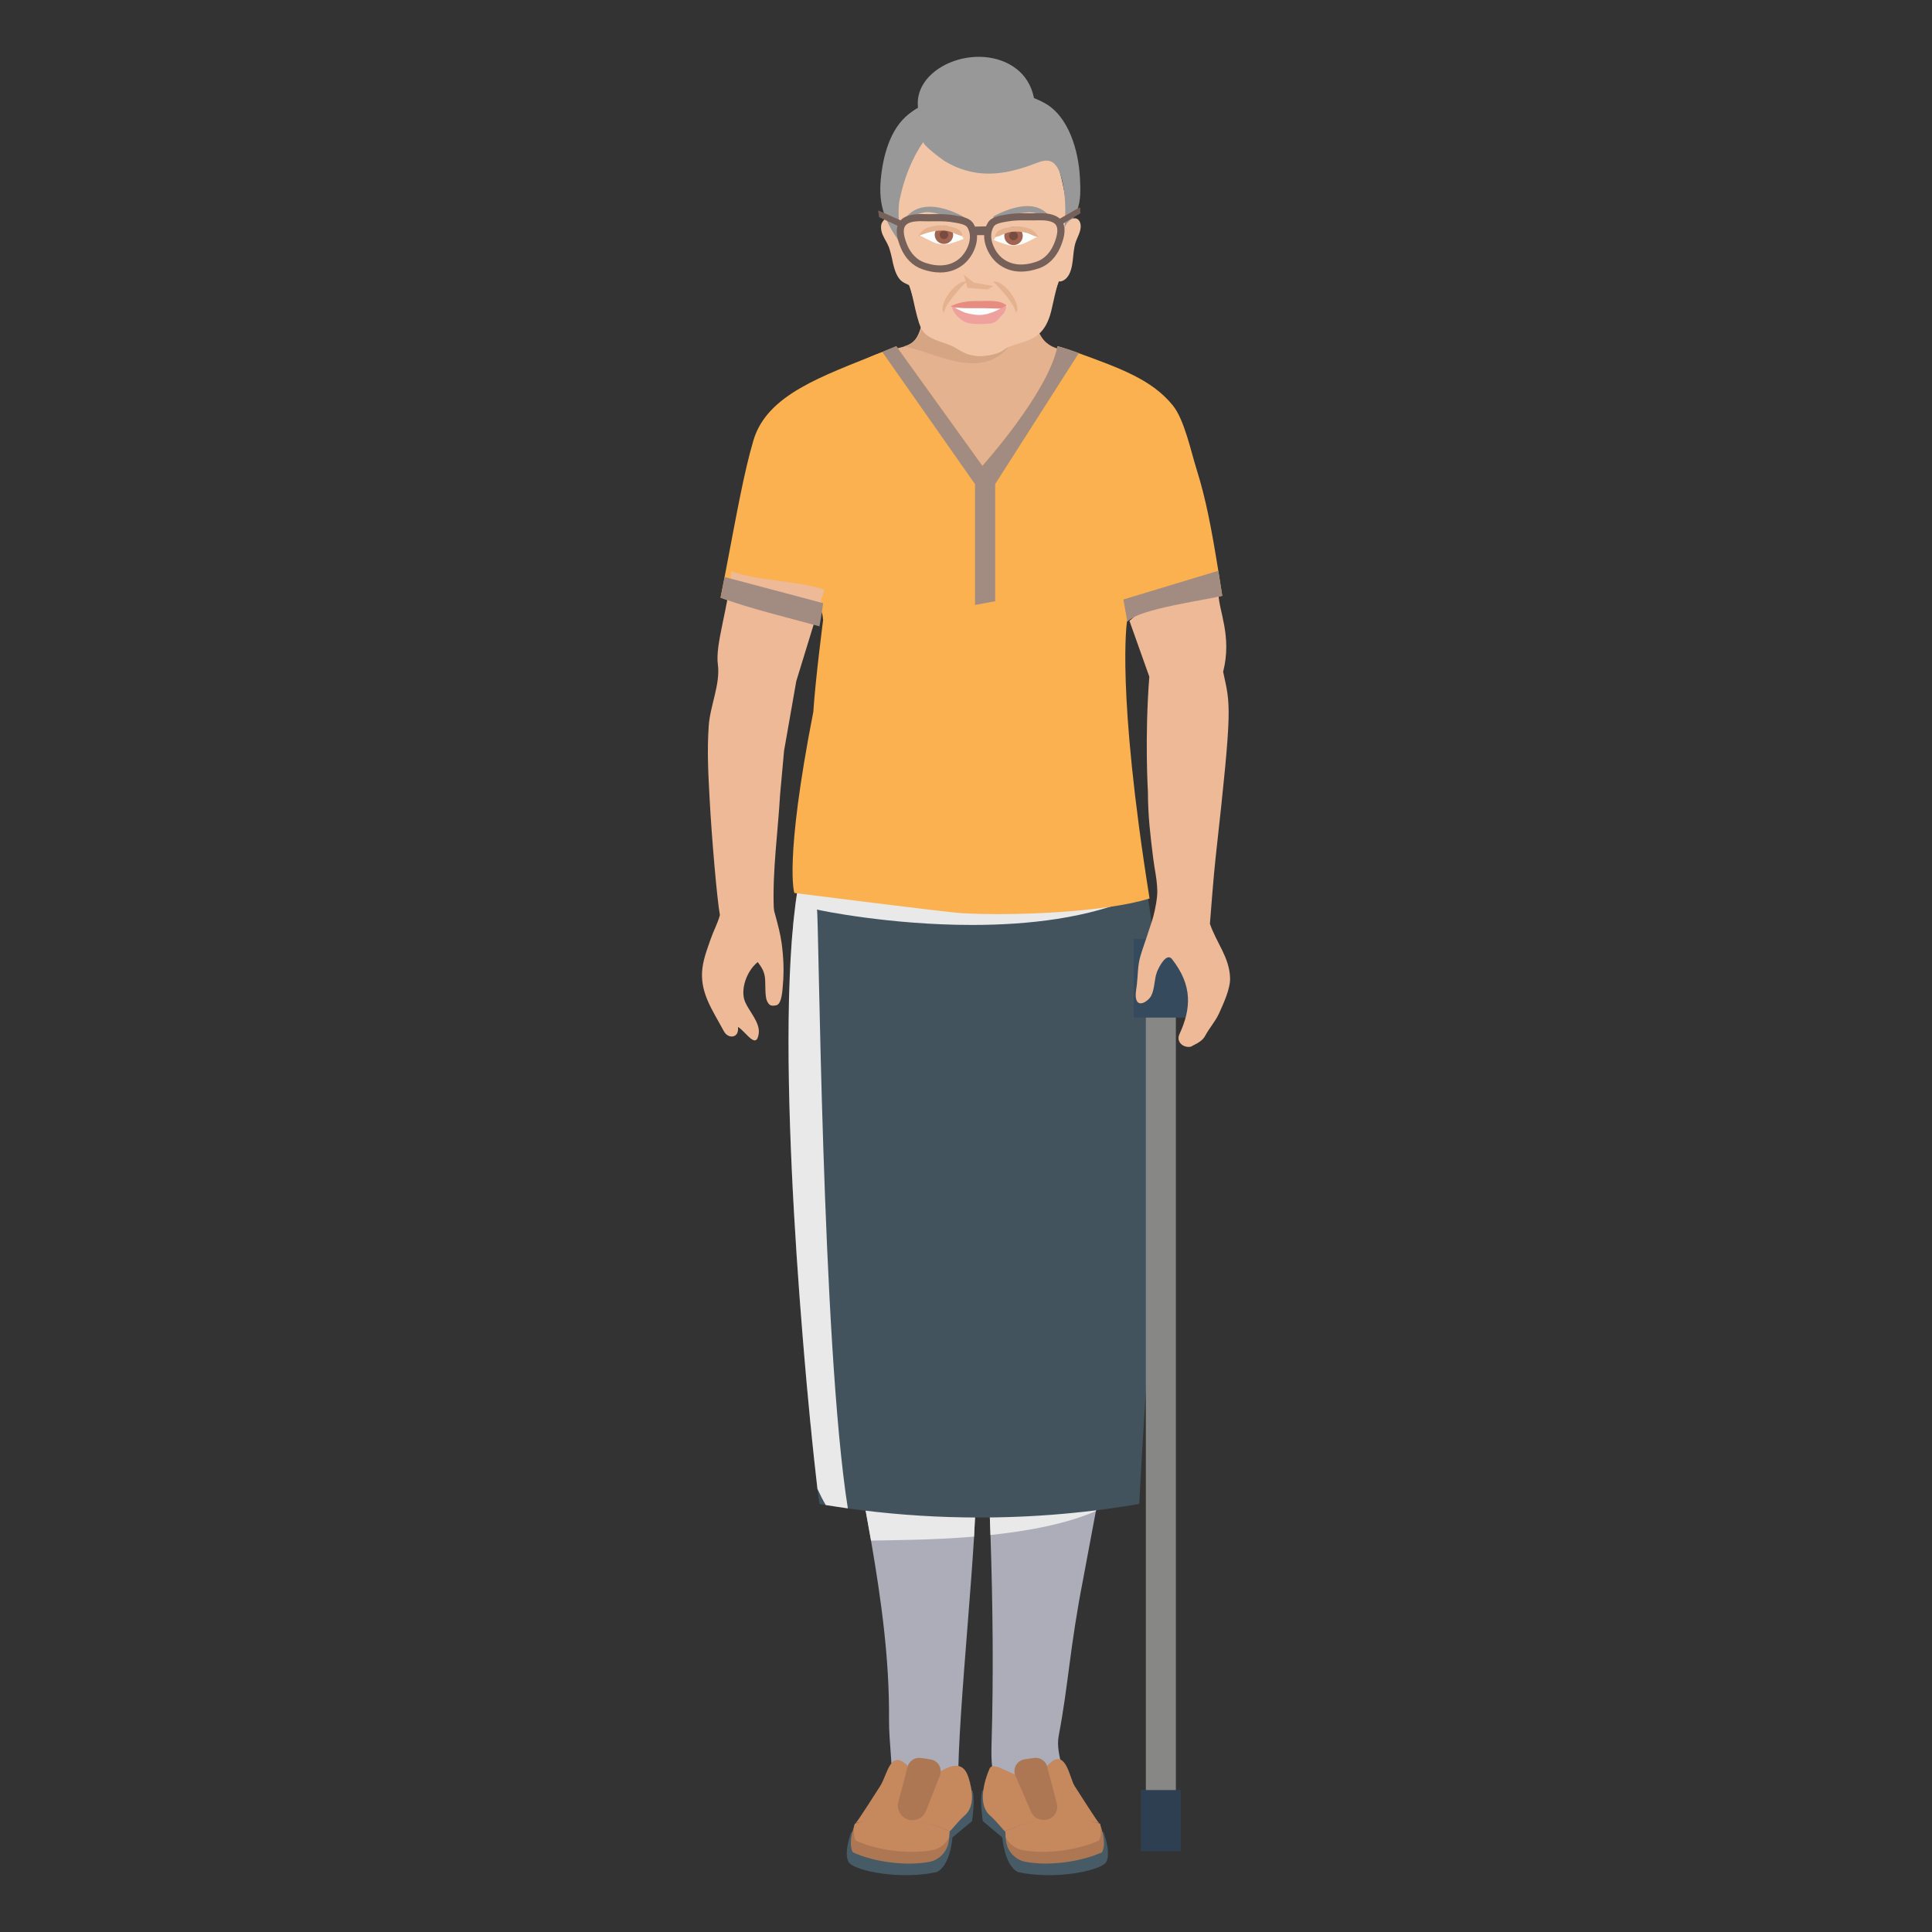 <?xml version="1.0" encoding="utf-8"?>
<!-- Generator: Adobe Illustrator 16.0.0, SVG Export Plug-In . SVG Version: 6.00 Build 0)  -->
<!DOCTYPE svg PUBLIC "-//W3C//DTD SVG 1.1//EN" "http://www.w3.org/Graphics/SVG/1.1/DTD/svg11.dtd">
<svg version="1.1" id="Layer_1" xmlns="http://www.w3.org/2000/svg" xmlns:xlink="http://www.w3.org/1999/xlink" x="0px" y="0px"
	 width="85px" height="85px" viewBox="0 0 85 85" enable-background="new 0 0 85 85" xml:space="preserve">
<rect x="0" y="0" width="85" height="85" fill="#333333" stroke="none"/>
<g>
	<path fill="#ACADB8" d="M42.842,64.596c-0.738-1.994-3.59-1.021-5.338-1.33c0.176,1.009,0.363,2.009,0.547,3.007l0.271,1.508
		c0.449,2.612,0.814,5.22,0.791,7.891c-0.006,0.982,0.191,2.11,0.162,4.079h3.119c-0.643,0,0.193-7.682,0.461-12.144
		c0.062-1.115,0.092-2.027,0.057-2.567C42.899,64.838,42.877,64.686,42.842,64.596L42.842,64.596z M43.483,65.012
		c0.035,0.834,0.066,1.68,0.094,2.522c0.104,3.097,0.135,6.23,0.047,9.208c-0.051,1.774,0.277,1.337,0.484,2.899l3.344,0.106
		c-0.014-0.232-0.443-0.605-0.443-0.646c-0.012-0.877-0.594-1.875-0.43-2.734c0.43-2.256,0.484-3.866,1.072-6.876
		c0.055-0.273,0.291-1.581,0.564-3.012c0.086-0.448,0.178-0.909,0.264-1.352c0.307-1.544,0.6-2.893,0.688-2.896
		c-1.982,0.064-3.83,0.059-5.811,0.118C43.401,63.227,43.448,64.117,43.483,65.012L43.483,65.012z"/>
	<path fill="#E9E9EA" d="M38.051,66.272l0.27,1.508c0.957-0.021,2.674-0.021,4.533-0.174c0.062-1.115,0.094-2.027,0.059-2.567
		C40.112,65.196,38.719,65.72,38.051,66.272L38.051,66.272z M43.483,65.012c0.035,0.834,0.066,1.68,0.094,2.522
		c1.641-0.174,3.324-0.482,4.639-1.053c0.088-0.448,0.178-0.909,0.266-1.352C46.476,64.993,44.829,64.964,43.483,65.012z"/>
	<path fill="#E5B28F" d="M45.456,13.729c-0.049-0.181-0.086-0.367-0.127-0.551c-0.074-0.348,0.393-1.93,0.186-2.175
		c-0.17-0.203-0.822-0.081-1.434,0.052c-0.447,0.101-0.877,0.203-1.08,0.185l-2.258,0.086c0.002,0,0,0.146-0.008,0.366
		c-0.086,4.986-0.707,2.709-3.285,4.494c-0.203,0.14,1.523,2.327,1.633,2.481c0.484,0.66,1.025,1.057,1.719,1.459
		c0.766,0.445,1.008,1.663,1.344,2.449c0.113,0.264,0.225,0.531,0.408,0.753c0.182,0.22,0.441,0.393,0.729,0.406
		c0.535,0.02,0.92-0.503,1.154-0.989c0.211-0.451,0.377-0.923,0.494-1.408c0.092-0.371,0.105-0.795,0.338-1.115
		c0.578-0.786,2.135-0.95,3.055-4.158l-2.006-0.807C45.688,14.954,45.614,14.365,45.456,13.729L45.456,13.729z"/>
	<path fill="#D6A584" d="M44.358,12.245c-0.355-0.332-0.729-0.594-1.111-0.79c-0.448,0.101-0.875,0.203-1.079,0.185l-1.422,0.055
		c-0.012,0.738-0.061,2.346-0.105,2.52c-0.078,0.293-0.197,0.586-0.418,0.792c-0.123,0.113-0.281,0.185-0.461,0.235
		c1.496,0.231,4.145,2.113,5.258-1.201C45.413,12.868,44.433,12.31,44.358,12.245z"/>
	<path fill="#43535E" d="M50.382,38.819H35.145c-0.055,0.305-0.102,0.61-0.143,0.918c-0.025,0.192-0.049,0.393-0.07,0.599
		c-0.01,0.1-0.023,0.203-0.033,0.306c-0.01,0.101-0.018,0.2-0.025,0.301c-0.006,0.048-0.01,0.094-0.014,0.142
		c-0.01,0.116-0.02,0.232-0.029,0.351c-0.035,0.475-0.061,0.971-0.084,1.482c-0.01,0.229-0.016,0.464-0.025,0.702
		c-0.002,0.119-0.006,0.238-0.01,0.356c-0.113,4.603,0.229,10.32,0.6,14.812c0.029,0.325,0.055,0.646,0.08,0.958
		c0.037,0.416,0.072,0.818,0.105,1.205c0.049,0.546,0.1,1.091,0.154,1.637c0.01,0.083,0.021,0.167,0.027,0.248l0.047,0.479
		c0.033,0.307,0.061,0.598,0.09,0.864c0.014,0.136,0.029,0.261,0.043,0.383c0.012,0.122,0.025,0.241,0.039,0.353
		c0.012,0.109,0.021,0.215,0.035,0.312c0.01,0.102,0.021,0.19,0.031,0.277c0.039,0.312,0.068,0.537,0.088,0.663
		c0.094,0.017,0.188,0.032,0.279,0.049c0.316,0.048,0.639,0.1,0.971,0.146c1.686,0.237,3.385,0.369,5.088,0.396
		c2.59,0.045,5.178-0.153,7.731-0.59c0.277-5.223,0.598-9.159,0.674-11.592c0.178-5.539,0.213-11.522-0.164-14.223
		C50.55,39.75,50.466,39.247,50.382,38.819L50.382,38.819z"/>
	<path fill="#E9E9EA" d="M35.145,38.819c-0.055,0.305-0.102,0.61-0.143,0.918c-0.025,0.192-0.049,0.393-0.07,0.599
		c-0.01,0.1-0.023,0.203-0.033,0.306c-0.01,0.101-0.018,0.2-0.025,0.301c-0.006,0.048-0.01,0.094-0.014,0.142
		c-0.01,0.116-0.02,0.232-0.029,0.351c-0.035,0.475-0.061,0.971-0.084,1.482c-0.01,0.229-0.016,0.464-0.025,0.702
		c-0.002,0.119-0.006,0.238-0.01,0.356c-0.109,4.605,0.232,10.317,0.6,14.812c0.029,0.325,0.055,0.646,0.08,0.958
		c0.037,0.416,0.072,0.818,0.105,1.205c0.057,0.584,0.107,1.13,0.154,1.637c0.01,0.083,0.021,0.167,0.027,0.248l0.047,0.479
		c0.033,0.307,0.061,0.598,0.09,0.864c0.014,0.136,0.029,0.261,0.043,0.383c0.012,0.122,0.025,0.241,0.039,0.353
		c0.012,0.109,0.021,0.215,0.035,0.312c0.01,0.102,0.021,0.19,0.031,0.277c0.123,0.268,0.246,0.506,0.367,0.712
		c0.316,0.048,0.639,0.1,0.971,0.146c-1.154-7.294-1.273-26.277-1.359-26.346c0.096,0.032,3.199,0.678,6.826,0.678
		c2.446,0,5.133-0.293,7.299-1.267c-0.818-0.264-1.76-0.461-2.762-0.605H35.145L35.145,38.819z"/>
	<path fill="#FBB14F" d="M49.593,27.336c0.59-0.558,3.316-0.909,4.182-1.122c-0.061-0.393-0.119-0.757-0.174-1.102
		c-0.311-1.92-0.549-3.164-0.953-4.456c-0.25-0.783-0.535-2.186-1.049-2.819c-0.914-1.138-2.35-1.646-4.133-2.297
		c-0.018-0.006-0.033-0.013-0.049-0.02c-0.5-0.184-0.881-0.289-0.893-0.289c-0.402,2.042-3.303,5.264-3.303,5.264l-3.788-5.264
		c-0.205,0.087-0.412,0.171-0.615,0.254c-2.639,1.065-5.066,1.865-5.668,3.882c-0.43,1.457-0.74,3.245-1.271,6.019
		c-0.059,0.29-0.115,0.593-0.178,0.909c1.279,0.478,2.508,0.667,3.867,1.047c0.1-0.566,0.6-0.949,0.645-0.054
		c0,0-0.332,2.539-0.43,4.027c-1.295,6.628-0.834,7.973-0.834,7.973s6.639,0.841,7.33,0.886c2.211,0.135,6.352-0.032,8.297-0.645
		c-1.473-9.215-0.992-12.188-0.992-12.188C49.589,27.339,49.589,27.339,49.593,27.336z"/>
	<path fill="#465B65" d="M48.481,80.581c-0.633-0.266-5.162-2.153-5.27-1.778c-0.115,0.401,0.029,1.32,0.029,1.32l0.859,0.719
		c0,0,0.088,1.235,0.689,1.521c1.553,0.346,3.506-0.027,3.852-0.401c0.285-0.374-0.088-1.351-0.088-1.351
		S48.53,80.601,48.481,80.581L48.481,80.581z"/>
	<path fill="#AE7754" d="M48.392,80.237c-1.396-0.445-2.854-0.26-4.174,0.331c0.004,0,0.01,0.003,0.01,0.003s0.016,0.1,0.021,0.281
		c0.002,0.012,0.002,0.024,0.002,0.038c0.02,0.504,0.381,0.936,0.877,1.024c0.979,0.183,2.373,0.023,3.354-0.42
		c0.162-0.293,0.08-0.763-0.068-1.197C48.405,80.278,48.399,80.256,48.392,80.237z"/>
	<path fill="#C6885D" d="M48.392,80.237c-1.396-0.445-2.854-0.26-4.174,0.331c0.004,0,0.01,0.003,0.01,0.003s0.016,0.1,0.021,0.281
		c0.15,0.276,0.42,0.487,0.746,0.546c0.98,0.183,2.375,0.023,3.355-0.422c0.098-0.175,0.105-0.42,0.061-0.679
		C48.405,80.278,48.399,80.256,48.392,80.237z"/>
	<path fill="#C6885D" d="M47.276,78.572c-0.213-0.337-0.367-1.561-1.012-1.062c-0.113,0.087-0.201,0.2-0.309,0.295
		c-0.277,0.252-0.672,0.372-1.043,0.316c-0.238-0.035-0.463-0.137-0.682-0.237c-0.111-0.052-0.58-0.309-0.684-0.089
		c0,0.001-0.7,1.477,0.021,2.09c0.25,0.213,0.602,0.666,0.646,0.685c0.59-0.262,1.174-0.424,1.762-0.496
		c0.23-0.027,0.463-0.043,0.693-0.047c0.555-0.007,1.115,0.059,1.691,0.187C48.315,80.203,47.382,78.737,47.276,78.572z"/>
	<path fill="#AE7754" d="M46.071,77.724c-0.062-0.243-0.293-0.408-0.543-0.384c-0.158,0.018-0.314,0.039-0.473,0.068
		c-0.326,0.06-0.512,0.408-0.381,0.714l0.693,1.596c0.084,0.194,0.268,0.325,0.479,0.346c0.02,0.002,0.035,0.002,0.053,0.003
		c0.393,0.025,0.695-0.337,0.596-0.718C46.362,78.834,46.183,78.151,46.071,77.724L46.071,77.724z"/>
	<path fill="#465B65" d="M37.522,80.581c-0.047,0.021-0.072,0.03-0.072,0.03s-0.375,0.977-0.088,1.351
		c0.346,0.374,2.299,0.747,3.852,0.401c0.604-0.286,0.689-1.521,0.689-1.521l0.861-0.719c0,0,0.143-0.919,0.027-1.32
		C42.684,78.427,38.155,80.315,37.522,80.581L37.522,80.581z"/>
	<path fill="#AE7754" d="M37.612,80.237l-0.021,0.062c-0.148,0.436-0.23,0.904-0.068,1.197c0.979,0.444,2.375,0.603,3.354,0.42
		c0.496-0.09,0.857-0.521,0.875-1.023c0-0.015,0-0.026,0.004-0.038c0.006-0.183,0.021-0.282,0.021-0.282s0.006-0.003,0.01-0.003
		C40.467,79.978,39.008,79.792,37.612,80.237L37.612,80.237z"/>
	<path fill="#C6885D" d="M37.612,80.237l-0.021,0.062c-0.045,0.259-0.035,0.504,0.062,0.681c0.979,0.443,2.375,0.603,3.354,0.42
		c0.328-0.059,0.596-0.27,0.75-0.545c0.006-0.183,0.02-0.282,0.02-0.282s0.008-0.003,0.01-0.003
		C40.467,79.978,39.008,79.792,37.612,80.237L37.612,80.237z"/>
	<path fill="#C6885D" d="M41.364,77.947c-0.26,0.161-0.566,0.312-0.857,0.22c-0.217-0.069-0.367-0.259-0.521-0.425
		c-0.809-0.873-0.93,0.311-1.258,0.83c-0.104,0.165-1.037,1.631-1.088,1.641c1.449-0.32,2.791-0.246,4.146,0.356
		c0.047-0.019,0.396-0.472,0.646-0.685c0.477-0.405,0.346-1.15,0.182-1.674C42.401,77.535,41.948,77.584,41.364,77.947z"/>
	<path fill="#AE7754" d="M40.956,77.411c-0.156-0.03-0.312-0.054-0.473-0.07c-0.254-0.024-0.488,0.145-0.553,0.393
		c-0.107,0.41-0.273,1.048-0.406,1.551c-0.102,0.393,0.186,0.777,0.59,0.794h0.01c0.27,0.01,0.516-0.151,0.613-0.401l0.613-1.555
		C41.473,77.812,41.282,77.47,40.956,77.411z"/>
	<path fill="#F2C5A6" d="M45.208,5.11c-1.279-0.873-3.295-0.691-4.528,0.104c-1.621,1.045-1.816,2.892-1.49,4.646
		c0.164,0.887,0.461,1.803,0.795,2.664c0.164,0.421,0.408,1.466,0.699,1.819c0.332,0.404,0.744,0.569,1.18,0.824
		c0.354,0.207,0.645,0.431,1.076,0.478c0.348,0.038,0.918-0.024,1.209-0.241c0.754-0.562,1.502-1.093,1.959-1.935
		c0.719-1.318,0.982-2.835,0.803-4.322C46.763,7.925,46.308,5.858,45.208,5.11L45.208,5.11z"/>
	<path fill="#F2C5A6" d="M45.233,5.125c-1.281-0.873-3.295-0.69-4.53,0.104c-1.621,1.045-1.814,2.892-1.49,4.646
		c0.164,0.888,0.461,1.802,0.795,2.663c0.164,0.421,0.324,1.703,0.613,2.057c0.332,0.404,0.977,0.45,1.41,0.705
		c0.354,0.207,0.5,0.314,0.932,0.361c0.348,0.038,0.768-0.062,1.084-0.24c0.926-0.522,1.881-0.219,2.234-1.873
		c0.312-1.468,0.832-2.898,0.652-4.385C46.786,7.94,46.333,5.874,45.233,5.125L45.233,5.125z"/>
	<path fill="#F2C5A6" d="M39.733,11.037c-0.025-0.095-0.039-0.193-0.045-0.292c-0.041-0.204-0.066-0.418-0.09-0.631
		c-0.014-0.131-0.023-0.26-0.031-0.391c-0.076-0.07-0.16-0.117-0.258-0.139c-0.049-0.011-0.102-0.021-0.154-0.016
		c-0.131,0.016-0.275,0.072-0.344,0.224c-0.006,0.008-0.012,0.009-0.012,0.009c-0.066,0.16-0.037,0.365,0.037,0.533
		c0.006,0.007,0.008,0.023,0.016,0.031c0.064,0.152,0.16,0.287,0.225,0.439c0.031,0.062,0.053,0.131,0.07,0.192l0.002,0.008
		c0.064,0.201,0.1,0.405,0.146,0.608c0.066,0.273,0.158,0.552,0.336,0.725c0.008,0.007,0.014,0.016,0.02,0.014
		c0.062,0.059,0.125,0.09,0.191,0.123c0.074,0.032,0.373,0.186,0.445,0.193c0.008,0.007,0.016-0.036,0.021-0.037
		c-0.08-0.279-0.379-0.664-0.449-0.96C39.811,11.462,39.768,11.25,39.733,11.037z"/>
	<path fill="#989898" d="M45.267,9.067c-0.752-0.024-1.557,0.453-1.557,0.453l-0.006,0.25c0,0,1.225-0.555,1.826-0.403
		c0.678,0.149,0.777,0.335,0.777,0.335S46.021,9.093,45.267,9.067L45.267,9.067z M39.797,9.646c0,0,0.135-0.119,0.807-0.291
		c0.561-0.146,1.668,0.472,1.771,0.457l0.033-0.266c0,0-0.805-0.477-1.557-0.452C40.098,9.118,39.797,9.646,39.797,9.646z"/>
	<path fill="#E5B28F" d="M42.397,12.084l0.17,0.584l0.883,0.067l0.252-0.149l-0.854-0.151L42.397,12.084z"/>
	<path fill="#FFFFFF" d="M41.448,9.918c-0.254,0.077-0.838,0.22-1.02,0.401c-0.023,0.023,0.584,0.318,0.648,0.344
		c0.207,0.079,0.398,0.107,0.623,0.081c0.061-0.007,0.73-0.21,0.697-0.252C42.11,10.117,41.948,9.942,41.448,9.918L41.448,9.918z"/>
	<path fill="#A06451" d="M41.53,9.922c-0.223,0-0.406,0.183-0.406,0.406s0.184,0.405,0.406,0.405c0.225,0,0.406-0.182,0.406-0.405
		S41.754,9.922,41.53,9.922z"/>
	<path fill="#784B3F" d="M41.53,10.135c-0.105,0.003-0.189,0.093-0.188,0.199c0.004,0.103,0.086,0.185,0.188,0.188
		c0.107-0.004,0.191-0.094,0.188-0.201C41.715,10.22,41.633,10.14,41.53,10.135z"/>
	<path fill="#E5B28F" d="M41.516,9.919c-0.236-0.027-0.465,0.018-0.688,0.094c-0.215,0.073-0.312,0.215-0.461,0.387
		c0.402-0.168,0.799-0.289,1.242-0.25c0.266,0.022,0.477,0.201,0.723,0.229C42.377,10.033,41.741,9.946,41.516,9.919L41.516,9.919z"
		/>
	<path fill="#FFFFFF" d="M43.722,10.541c-0.033,0.043,0.639,0.246,0.699,0.253c0.225,0.025,0.414-0.002,0.623-0.081
		c0.064-0.024,0.672-0.319,0.646-0.343c-0.182-0.182-0.766-0.325-1.02-0.402C44.175,9.992,44.011,10.166,43.722,10.541z"/>
	<path fill="#A06451" d="M44.591,9.972c-0.225,0-0.406,0.182-0.406,0.406s0.182,0.406,0.406,0.406s0.406-0.182,0.406-0.406
		S44.815,9.972,44.591,9.972z"/>
	<path fill="#784B3F" d="M44.591,10.185c-0.107,0-0.193,0.088-0.193,0.194s0.086,0.192,0.193,0.192c0.105,0,0.193-0.086,0.193-0.192
		S44.696,10.185,44.591,10.185z"/>
	<path fill="#E5B28F" d="M45.296,10.063c-0.221-0.082-0.455-0.123-0.689-0.096c-0.225,0.027-0.861,0.114-0.816,0.459
		c0.246-0.029,0.457-0.207,0.723-0.229c0.225-0.02,0.441-0.01,0.662,0.05c0.17,0.046,0.357,0.198,0.535,0.162
		C45.597,10.281,45.46,10.124,45.296,10.063L45.296,10.063z"/>
	<path fill="#FFFFFF" d="M42.047,13.535l0.264,0.306l1.584,0.087l0.439-0.48C44.337,13.448,42.397,13.36,42.047,13.535z"/>
	<path fill="#E78C80" d="M43.03,13.244c-0.401-0.01-0.872,0.045-1.217,0.242c0.451,0.109,1.012,0.063,1.479,0.073l0.809,0.021
		c0.062-0.045,0.127-0.09,0.188-0.135C43.985,13.168,43.405,13.253,43.03,13.244z"/>
	<g>
		<path fill="#EFA19D" d="M42.461,13.757c-0.066-0.017-0.586-0.282-0.584-0.28c0.029,0.276,0.361,0.601,0.611,0.702
			c0.27,0.108,0.772,0.083,1.069,0.057c0.148-0.015,0.287-0.09,0.379-0.208c0.07-0.092,0.154-0.163,0.229-0.244
			c0.049-0.054,0.127-0.353,0.143-0.359c-0.408,0.216-0.771,0.433-1.248,0.433C42.872,13.856,42.639,13.805,42.461,13.757z"/>
	</g>
	<path fill="#989898" d="M45.958,4.534c-1.072-0.588-2.385-0.676-3.61-0.473c-0.848,0.143-1.689,0.426-2.359,0.951
		c-0.842,0.662-1.145,1.87-1.24,2.893c-0.102,1.119,0.186,1.846,0.816,2.721c0.031-0.586-0.094-1.26,0.012-1.827
		c0.184-0.896,0.529-1.825,1.053-2.563c-0.082,0.115,0.807,0.771,0.906,0.834c0.391,0.246,0.83,0.418,1.281,0.505
		c0.946,0.182,1.887-0.054,2.762-0.394c0.211-0.082,0.449-0.164,0.658-0.078c0.73,0.299,0.727,2.776,0.492,3.39
		c0.172-0.451,0.475-0.788,0.652-1.22c0.186-0.457,0.154-0.977,0.131-1.457C47.454,6.649,47.026,5.119,45.958,4.534L45.958,4.534z"
		/>
	<g>
		<path fill="#F2C5A6" d="M47.177,9.626c-0.076,0.031-0.16,0.098-0.242,0.204c-0.195,0.251-0.18,0.747-0.275,1.058
			c-0.113,0.363-0.248,0.726-0.266,1.109c-0.004,0.104,0.002,0.214,0.062,0.296c0.143,0.187,0.379,0.048,0.49-0.086
			c0.156-0.185,0.219-0.468,0.25-0.74c0.033-0.271,0.045-0.552,0.127-0.805c0.057-0.168,0.141-0.315,0.189-0.485
			C47.628,9.794,47.435,9.524,47.177,9.626z"/>
	</g>
	<path fill="#E5B28F" d="M41.53,13.753c0.102-0.503,1.006-1.37,1.006-1.37C41.971,12.33,41.247,13.512,41.53,13.753z M43.69,12.386
		c0,0,0.906,0.866,1.008,1.369C44.979,13.513,44.257,12.332,43.69,12.386z"/>
	<g>
		<path fill="#878785" d="M50.413,42.232h1.32V81.17h-1.32V42.232z"/>
		<path fill="#2D3F50" d="M50.194,78.755h1.758v2.694h-1.758V78.755z"/>
		<path fill="#364A5E" d="M49.876,41.304h2.395v3.466h-2.395V41.304z"/>
	</g>
	<path fill="#EDB996" d="M53.491,37.652c0.744-6.686,0.643-6.6,0.322-8.096c0.402-1.57-0.201-2.698-0.201-3.423
		c0-0.678-2.146,0.35-3.33,0.778c-0.238,0.087-0.418,0.262-0.592,0.401l0.875,2.46c-0.209,2.702-0.062,5.043-0.062,5.05
		c0.004,1.104,0.109,1.937,0.229,2.905c0.07,0.58,0.164,0.876,0.184,1.453c0.01,0.304-0.088,0.812-0.168,1.115
		c-0.061,0.232-0.152,0.478-0.221,0.696c-0.113,0.364-0.252,0.722-0.357,1.086c-0.119,0.403-0.104,0.824-0.152,1.237
		c-0.021,0.192-0.086,0.463-0.027,0.658c0.104,0.364,0.537,0.062,0.65-0.149c0.176-0.335,0.131-0.741,0.27-1.085
		c0.066-0.164,0.404-0.857,0.654-0.539c0.906,1.157,0.846,2.175,0.326,3.3c-0.141,0.299,0.1,0.554,0.393,0.561
		c0.133,0.007,0.139-0.034,0.264-0.094c0.184-0.084,0.371-0.21,0.463-0.374c0.199-0.374,0.447-0.628,0.625-1.015
		c0.191-0.423,0.498-1.077,0.482-1.55c-0.025-0.906-0.605-1.554-0.887-2.386C53.29,39.948,53.382,38.632,53.491,37.652
		L53.491,37.652z"/>
	<g>
		<path fill="#75615A" d="M42.083,9.489l-0.068-0.012c-0.27-0.05-0.531-0.057-0.773-0.057l-0.398,0.002
			c-0.078,0-0.156-0.001-0.232-0.003c-0.531-0.019-0.881,0.097-1.049,0.351c-0.168,0.256-0.146,0.629,0.07,1.14
			c0.193,0.456,0.521,0.784,0.926,0.928c0.283,0.101,0.553,0.15,0.805,0.15c0.398,0,0.75-0.125,1.045-0.371
			c0.191-0.16,0.357-0.392,0.457-0.634c0.174-0.414,0.161-0.821-0.039-1.146C42.676,9.587,42.319,9.528,42.083,9.489z
			 M42.575,10.865c-0.082,0.198-0.217,0.386-0.369,0.514c-0.395,0.331-0.926,0.386-1.545,0.166
			c-0.318-0.114-0.584-0.382-0.742-0.756c-0.166-0.396-0.201-0.688-0.098-0.845c0.094-0.142,0.322-0.213,0.682-0.213
			c0.031,0,0.062,0,0.098,0.002c0.08,0.002,0.162,0.004,0.242,0.004l0.398-0.002c0.23,0,0.475,0.006,0.717,0.051l0.074,0.013
			c0.156,0.026,0.447,0.074,0.525,0.203C42.743,10.308,42.67,10.638,42.575,10.865z"/>
		<path fill="#75615A" d="M45.673,9.381c-0.078,0.002-0.156,0.003-0.232,0.003l-0.398-0.002c-0.242,0-0.506,0.008-0.773,0.057
			L44.2,9.45c-0.234,0.039-0.592,0.098-0.74,0.35c-0.199,0.325-0.215,0.733-0.039,1.146c0.1,0.242,0.266,0.474,0.457,0.633
			c0.295,0.246,0.646,0.371,1.045,0.371c0.252,0,0.521-0.051,0.805-0.15c0.404-0.145,0.73-0.473,0.926-0.929
			c0.217-0.511,0.24-0.884,0.07-1.14C46.552,9.478,46.202,9.364,45.673,9.381z M46.362,10.75c-0.158,0.374-0.422,0.642-0.742,0.756
			c-0.617,0.22-1.148,0.165-1.545-0.166c-0.152-0.128-0.287-0.315-0.367-0.514c-0.098-0.228-0.172-0.56,0.018-0.865
			c0.076-0.128,0.367-0.177,0.523-0.203l0.074-0.013c0.244-0.045,0.488-0.051,0.717-0.051l0.4,0.002c0.08,0,0.16,0,0.242-0.004
			c0.031,0,0.062,0,0.098,0c0.357,0,0.586,0.07,0.68,0.212C46.563,10.062,46.53,10.354,46.362,10.75L46.362,10.75z"/>
		<path fill="#75615A" d="M42.827,10.345h0.624l0.08-0.391l-0.782,0.02L42.827,10.345z M38.637,9.284
			c0.014,0.089,0.025,0.178,0.037,0.267l1.072,0.503V9.749l-1.088-0.484L38.637,9.284z M47.493,9.128l-0.982,0.559l0.025,0.291
			l0.996-0.595l0.004,0.002c-0.008-0.077-0.012-0.153-0.01-0.229L47.493,9.128L47.493,9.128z"/>
	</g>
	<path fill="#EDB996" d="M31.583,29.235c0.117,0.854-0.344,1.828-0.402,2.698c-0.078,1.127-0.018,2.148,0.041,3.245
		c0.088,1.639,0.32,4.367,0.451,5.082c-0.094,0.355-0.285,0.701-0.404,1.049c-0.164,0.471-0.354,0.957-0.381,1.458
		c-0.053,0.964,0.473,1.7,0.918,2.529c0.047,0.087,0.096,0.179,0.184,0.24c0.086,0.062,0.221,0.091,0.328,0.038
		c0.15-0.074,0.162-0.249,0.152-0.392c0.346,0.207,0.812,1.032,0.912,0.283c0.061-0.472-0.41-0.949-0.598-1.38
		c-0.225-0.517,0.047-1.348,0.553-1.758c0.191,0.254,0.305,0.443,0.326,0.769c0.014,0.207-0.01,0.757,0.082,0.943
		c0.092,0.188,0.166,0.243,0.412,0.188c0.248-0.055,0.268-0.7,0.285-0.881c0.057-0.607,0.031-1.23-0.051-1.836
		c-0.059-0.432-0.17-0.838-0.281-1.247c-0.016-0.059-0.033-0.118-0.049-0.178c-0.008-0.063-0.018-0.128-0.02-0.19
		c-0.053-1.626,0.186-3.298,0.279-4.922l0.176-1.942l0.537-3.062l1.236-4.026c-1.174-0.399-2.957-0.384-4.09-0.809
		C32.034,26.781,31.461,28.349,31.583,29.235L31.583,29.235z"/>
	<path fill="#989898" d="M44.841,3.131c-0.758-0.677-1.911-0.782-2.87-0.446c-0.715,0.25-1.391,0.781-1.557,1.521
		c-0.17,0.763,0.266,1.578,0.924,2s1.49,0.499,2.264,0.375c0.562-0.09,1.133-0.295,1.512-0.722
		C45.788,5.101,45.595,3.808,44.841,3.131z"/>
	<path fill="#A28B81" d="M46.524,15.231c-0.402,2.042-3.303,5.264-3.303,5.264l-3.788-5.264c-0.205,0.087-0.412,0.171-0.615,0.254
		l4.078,5.814v5.316l0.887-0.162v-5.155l3.68-5.761c-0.016-0.006-0.031-0.013-0.049-0.02C46.917,15.337,46.536,15.231,46.524,15.231
		L46.524,15.231z M31.704,26.295c1.279,0.478,2.988,0.882,4.35,1.262c0.1-0.566,0.162-1.02,0.162-1.02l-4.334-1.15
		C31.823,25.677,31.764,25.979,31.704,26.295z M49.425,26.375l0.168,0.96c0.59-0.558,3.316-0.909,4.182-1.122
		c-0.061-0.393-0.119-0.757-0.174-1.102C52.546,25.432,49.425,26.375,49.425,26.375L49.425,26.375z"/>
</g>
</svg>
